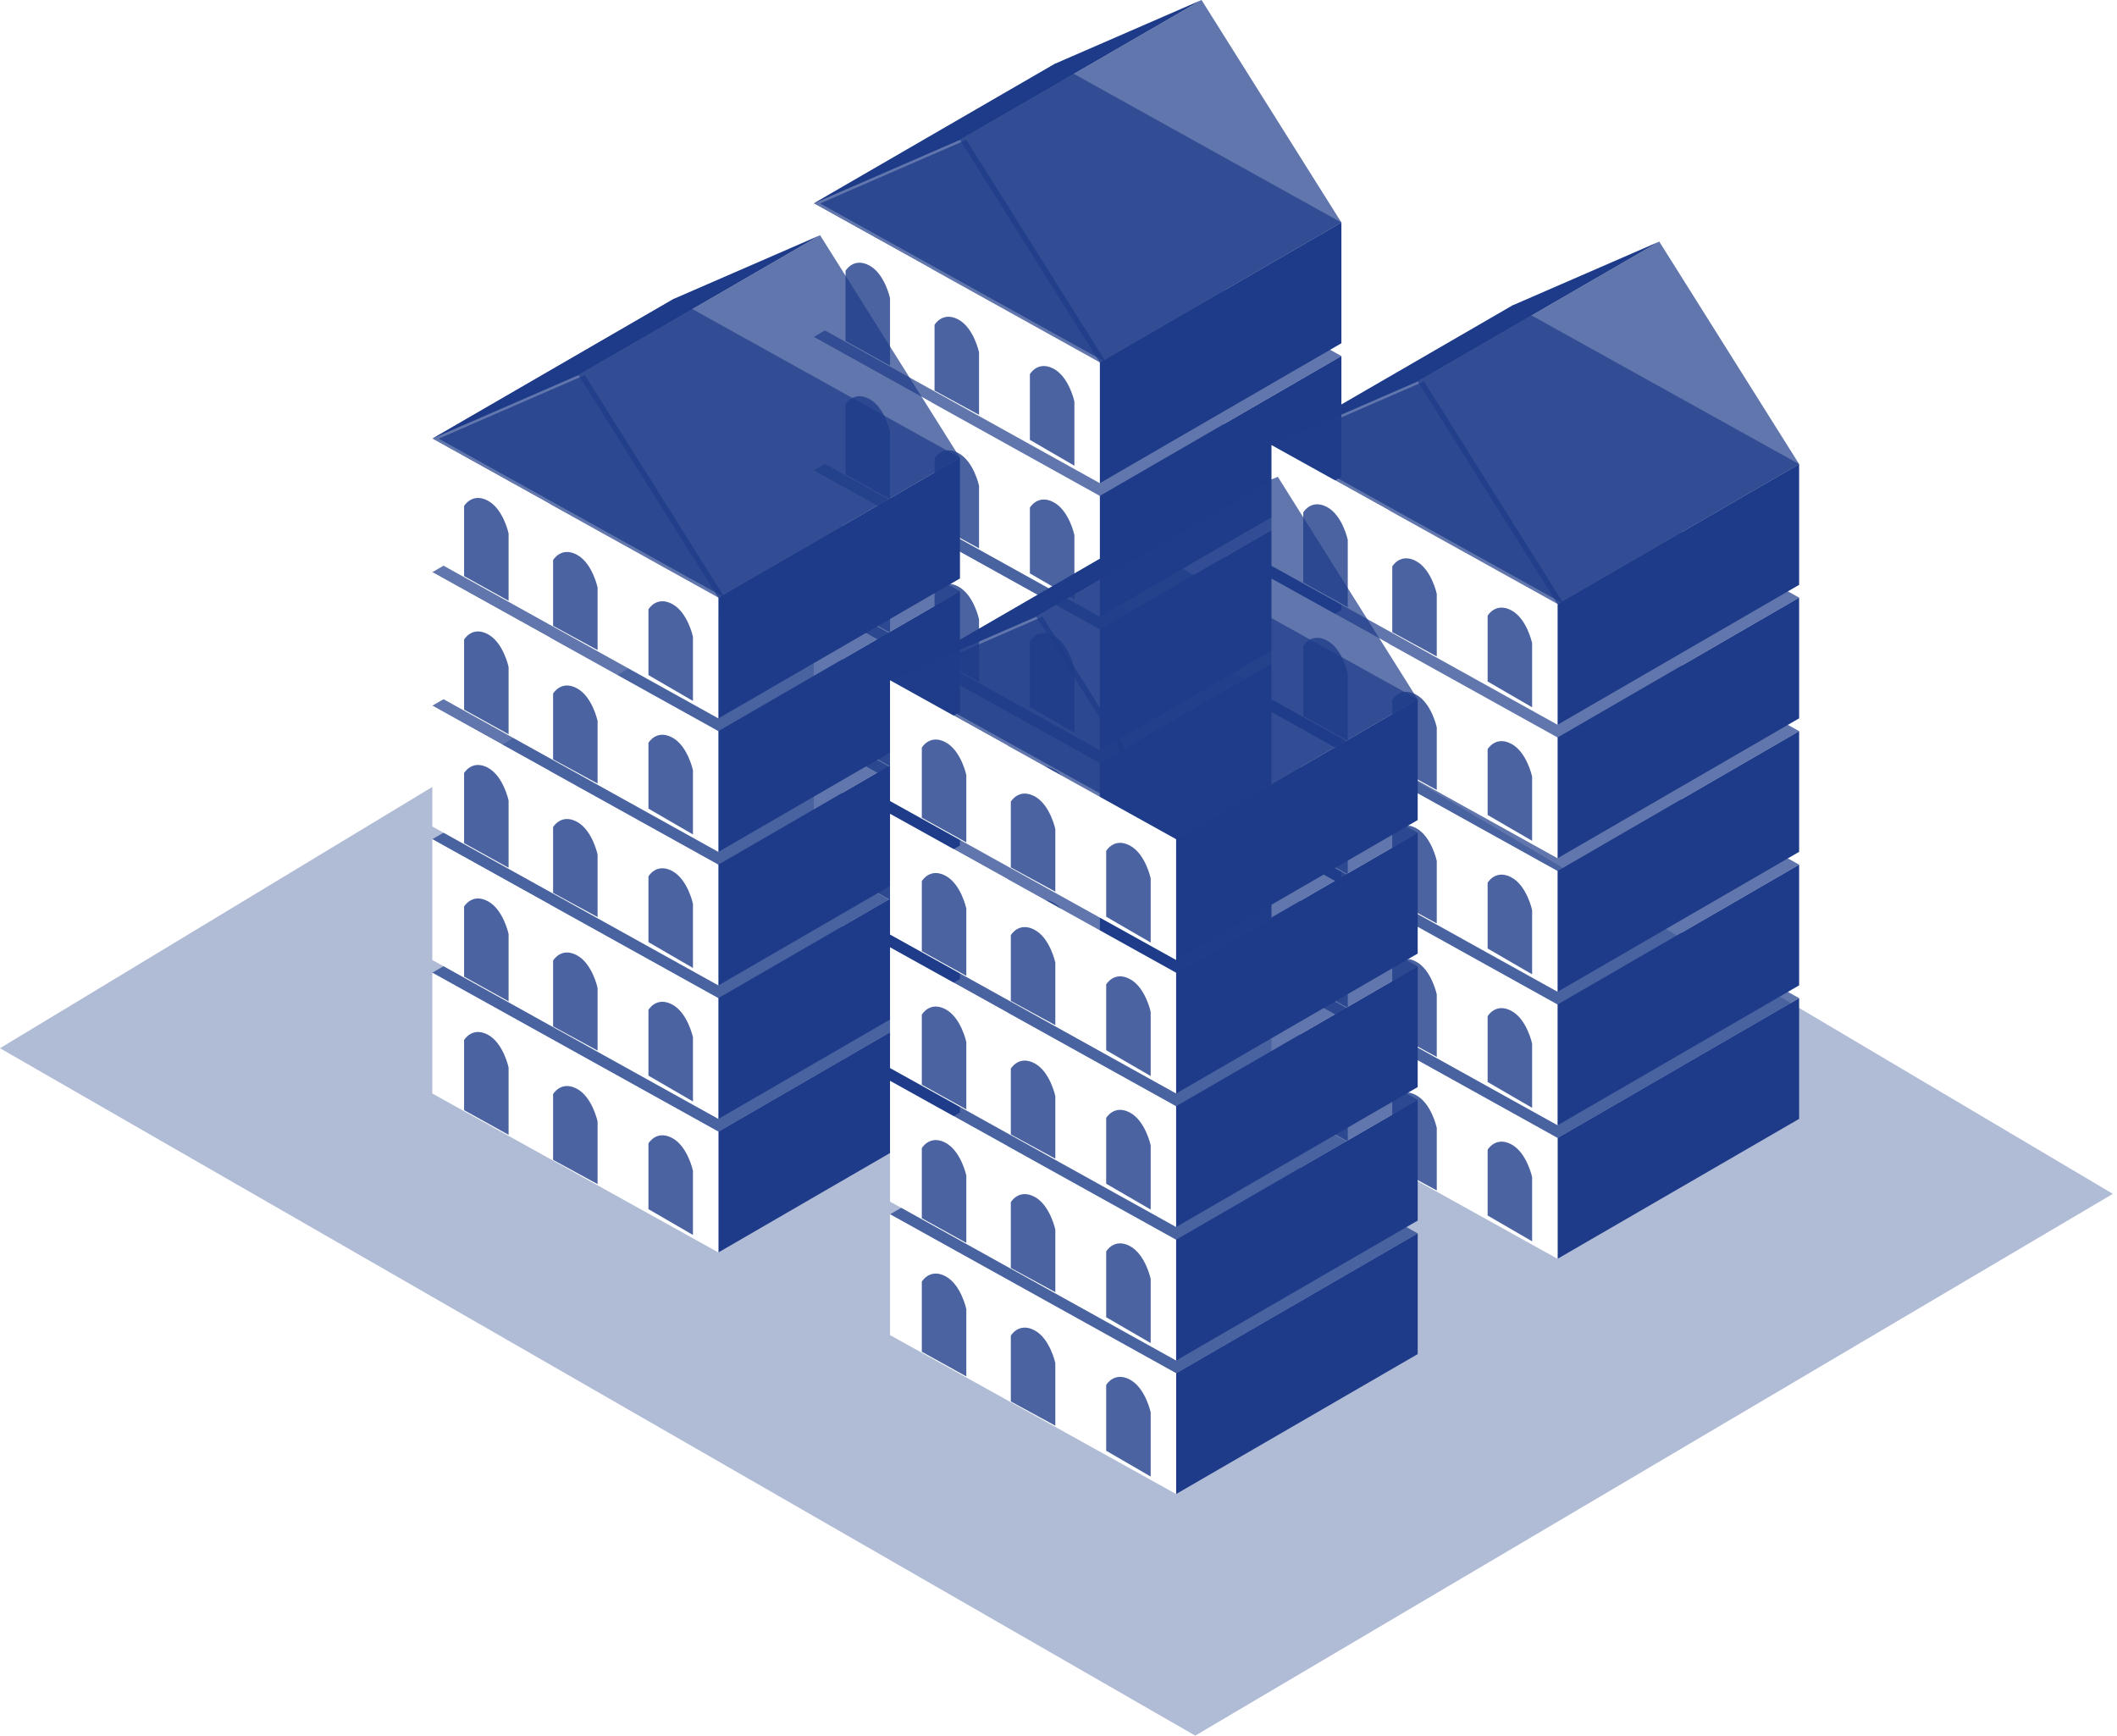 <svg width="333" height="273" viewBox="0 0 333 273" fill="none" xmlns="http://www.w3.org/2000/svg">
<path opacity="0.5" fill-rule="evenodd" clip-rule="evenodd" d="M0 164.88L145.402 77L332.348 187.783L188.011 273L0 164.88Z" fill="#1E3C89" fill-opacity="0.7"/>
<g filter="url(#filter0_b_54_1684)">
<path fill-rule="evenodd" clip-rule="evenodd" d="M192.49 45.717L211 35L166 10L128 32L146.51 42.283L128 53L146.51 63.283L128 74L146.51 84.284L128 95L146.51 105.284L128 116L173 141L211 119L192.49 108.716L211 98L192.49 87.716L211 77L192.49 66.716L211 56L192.49 45.717Z" fill="#1E3C89" fill-opacity="0.7"/>
</g>
<path fill-rule="evenodd" clip-rule="evenodd" d="M189 0L151 22L128 32L166 10L189 0ZM211 35L173 57V76L211 53.989V35ZM173 78L211 56V74.99L173 97V78ZM211 77L173 99V118L211 95.99V77ZM173 120L211 98V116.989L173 139V120ZM173 141L211 119V137.989L173 160V141Z" fill="#1E3B89"/>
<path fill-rule="evenodd" clip-rule="evenodd" d="M173 57L128 32V51L173 76V57ZM128 53L173 78V97L128 72V53ZM173 99L128 74V93L173 118V99ZM128 95L173 120V139L128 114V95ZM128 116L173 141V160L128 135V116Z" fill="white"/>
<g filter="url(#filter1_i_54_1684)">
<path fill-rule="evenodd" clip-rule="evenodd" d="M173 57L128 32L151 22L173 57ZM132 42.597C132 42.597 133.235 40.442 135.706 41.735C138.176 43.028 139 46.907 139 46.907V57.5L132 53.621V42.597ZM135.706 62.735C133.235 61.442 132 63.597 132 63.597V74.621L139 78.5V67.907C139 67.907 138.176 64.028 135.706 62.735ZM132 84.597C132 84.597 133.235 82.442 135.706 83.735C138.176 85.028 139 88.907 139 88.907V99.5L132 95.621V84.597ZM135.706 104.735C133.235 103.442 132 105.597 132 105.597V116.621L139 120.5V109.907C139 109.907 138.176 106.028 135.706 104.735ZM135.706 125.735C133.235 124.442 132 126.597 132 126.597V137.621L139 141.5V130.907C139 130.907 138.176 127.028 135.706 125.735ZM149.706 134.235C147.235 132.942 146 135.097 146 135.097V145.44L153 149.25V139.407C153 139.407 152.176 135.528 149.706 134.235ZM161 142.847C161 142.847 162.235 140.692 164.706 141.985C167.176 143.278 168 147.157 168 147.157V157.25L161 153.19V142.847ZM146 114.097C146 114.097 147.235 111.942 149.706 113.235C152.176 114.528 153 118.407 153 118.407V128.25L146 124.44V114.097ZM164.706 120.985C162.235 119.692 161 121.847 161 121.847V132.19L168 136.25V126.157C168 126.157 167.176 122.278 164.706 120.985ZM149.706 92.235C147.235 90.942 146 93.097 146 93.097V103.44L153 107.25V97.407C153 97.407 152.176 93.528 149.706 92.235ZM161 100.847C161 100.847 162.235 98.692 164.706 99.985C167.176 101.278 168 105.157 168 105.157V115.25L161 111.19V100.847ZM146 72.097C146 72.097 147.235 69.942 149.706 71.235C152.176 72.528 153 76.407 153 76.407V86.25L146 82.44V72.097ZM164.706 78.985C162.235 77.692 161 79.847 161 79.847V90.19L168 94.25V84.157C168 84.157 167.176 80.278 164.706 78.985ZM149.706 50.235C147.235 48.942 146 51.097 146 51.097V61.44L153 65.25V55.407C153 55.407 152.176 51.528 149.706 50.235ZM161 58.847C161 58.847 162.235 56.692 164.706 57.985C167.176 59.278 168 63.157 168 63.157V73.25L161 69.19V58.847Z" fill="#1E3D89" fill-opacity="0.8"/>
</g>
<g filter="url(#filter2_b_54_1684)">
<path fill-rule="evenodd" clip-rule="evenodd" d="M151 22L189 0L211 35L173 57L151 22Z" fill="#1E3C89" fill-opacity="0.7"/>
</g>
<g filter="url(#filter3_b_54_1684)">
<path fill-rule="evenodd" clip-rule="evenodd" d="M132.49 82.716L151 72L106 47L68 69L86.51 79.284L68 90L86.51 100.284L68 111L86.51 121.284L68 132L86.51 142.284L68 153L113 178L151 156L132.49 145.716L151 135L132.49 124.716L151 114L132.49 103.716L151 93L132.49 82.716Z" fill="#1E3C89" fill-opacity="0.7"/>
</g>
<path fill-rule="evenodd" clip-rule="evenodd" d="M129 37L91 59L68 69L106 47L129 37ZM151 72L113 94V113L151 90.99V72ZM113 115L151 93V111.989L113 134V115ZM151 114L113 136V155L151 132.989V114ZM113 157L151 135V153.989L113 176V157ZM113 178L151 156V174.989L113 197V178Z" fill="#1E3B89"/>
<path fill-rule="evenodd" clip-rule="evenodd" d="M113 94L68 69V88L113 113V94ZM68 90L113 115V134L68 109V90ZM113 136L68 111V130L113 155V136ZM68 132L113 157V176L68 151V132ZM68 153L113 178V197L68 172V153Z" fill="white"/>
<g filter="url(#filter4_i_54_1684)">
<path fill-rule="evenodd" clip-rule="evenodd" d="M113 94L68 69L91 59L113 94ZM72 79.597C72 79.597 73.235 77.442 75.706 78.735C78.177 80.028 79 83.907 79 83.907V94.5L72 90.621V79.597ZM75.706 99.735C73.235 98.442 72 100.597 72 100.597V111.621L79 115.5V104.907C79 104.907 78.177 101.028 75.706 99.735ZM72 121.597C72 121.597 73.235 119.442 75.706 120.735C78.177 122.028 79 125.907 79 125.907V136.5L72 132.621V121.597ZM75.706 141.735C73.235 140.442 72 142.597 72 142.597V153.621L79 157.5V146.907C79 146.907 78.177 143.028 75.706 141.735ZM75.706 162.735C73.235 161.442 72 163.597 72 163.597V174.621L79 178.5V167.907C79 167.907 78.177 164.028 75.706 162.735ZM89.706 171.235C87.235 169.942 86 172.097 86 172.097V182.44L93 186.25V176.407C93 176.407 92.177 172.528 89.706 171.235ZM101 179.847C101 179.847 102.235 177.692 104.706 178.985C107.176 180.278 108 184.157 108 184.157V194.25L101 190.19V179.847ZM86 151.097C86 151.097 87.235 148.942 89.706 150.235C92.177 151.528 93 155.407 93 155.407V165.25L86 161.44V151.097ZM104.706 157.985C102.235 156.692 101 158.847 101 158.847V169.19L108 173.25V163.157C108 163.157 107.176 159.278 104.706 157.985ZM89.706 129.235C87.235 127.942 86 130.097 86 130.097V140.44L93 144.25V134.407C93 134.407 92.177 130.528 89.706 129.235ZM101 137.847C101 137.847 102.235 135.692 104.706 136.985C107.176 138.278 108 142.157 108 142.157V152.25L101 148.19V137.847ZM86 109.097C86 109.097 87.235 106.942 89.706 108.235C92.177 109.528 93 113.407 93 113.407V123.25L86 119.44V109.097ZM104.706 115.985C102.235 114.692 101 116.847 101 116.847V127.19L108 131.25V121.157C108 121.157 107.176 117.278 104.706 115.985ZM89.706 87.235C87.235 85.942 86 88.097 86 88.097V98.44L93 102.25V92.407C93 92.407 92.177 88.528 89.706 87.235ZM101 95.847C101 95.847 102.235 93.692 104.706 94.985C107.176 96.278 108 100.157 108 100.157V110.25L101 106.19V95.847Z" fill="#1E3D89" fill-opacity="0.8"/>
</g>
<g filter="url(#filter5_b_54_1684)">
<path fill-rule="evenodd" clip-rule="evenodd" d="M91 59L129 37L151 72L113 94L91 59Z" fill="#1E3C89" fill-opacity="0.7"/>
</g>
<g filter="url(#filter6_b_54_1684)">
<path fill-rule="evenodd" clip-rule="evenodd" d="M264.49 83.716L283 73L238 48L200 70L218.51 80.284L200 91L218.51 101.284L200 112L218.51 122.284L200 133L218.51 143.284L200 154L245 179L283 157L264.49 146.716L283 136L264.49 125.716L283 115L264.49 104.716L283 94L264.49 83.716Z" fill="#1E3C89" fill-opacity="0.7"/>
</g>
<path fill-rule="evenodd" clip-rule="evenodd" d="M261 38L223 60L200 70L238 48L261 38ZM283 73L245 95V114L283 91.99V73ZM245 116L283 94V112.989L245 135V116ZM283 115L245 137V156L283 133.989V115ZM245 158L283 136V154.989L245 177V158ZM245 179L283 157V175.989L245 198V179Z" fill="#1E3B89"/>
<path fill-rule="evenodd" clip-rule="evenodd" d="M245 95L200 70V89L245 114V95ZM200 91L245 116V135L200 110V91ZM245 137L200 112V131L245 156V137ZM200 133L245 158V177L200 152V133ZM200 154L245 179V198L200 173V154Z" fill="white"/>
<g filter="url(#filter7_i_54_1684)">
<path fill-rule="evenodd" clip-rule="evenodd" d="M245 95L200 70L223 60L245 95ZM204 80.597C204 80.597 205.235 78.442 207.706 79.735C210.176 81.028 211 84.907 211 84.907V95.5L204 91.621V80.597ZM207.706 100.735C205.235 99.442 204 101.597 204 101.597V112.621L211 116.5V105.907C211 105.907 210.176 102.028 207.706 100.735ZM204 122.597C204 122.597 205.235 120.442 207.706 121.735C210.176 123.028 211 126.907 211 126.907V137.5L204 133.621V122.597ZM207.706 142.735C205.235 141.442 204 143.597 204 143.597V154.621L211 158.5V147.907C211 147.907 210.176 144.028 207.706 142.735ZM207.706 163.735C205.235 162.442 204 164.597 204 164.597V175.621L211 179.5V168.907C211 168.907 210.176 165.028 207.706 163.735ZM221.706 172.235C219.235 170.942 218 173.097 218 173.097V183.44L225 187.25V177.407C225 177.407 224.176 173.528 221.706 172.235ZM233 180.847C233 180.847 234.235 178.692 236.706 179.985C239.176 181.278 240 185.157 240 185.157V195.25L233 191.19V180.847ZM218 152.097C218 152.097 219.235 149.942 221.706 151.235C224.176 152.528 225 156.407 225 156.407V166.25L218 162.44V152.097ZM236.706 158.985C234.235 157.692 233 159.847 233 159.847V170.19L240 174.25V164.157C240 164.157 239.176 160.278 236.706 158.985ZM221.706 130.235C219.235 128.942 218 131.097 218 131.097V141.44L225 145.25V135.407C225 135.407 224.176 131.528 221.706 130.235ZM233 138.847C233 138.847 234.235 136.692 236.706 137.985C239.176 139.278 240 143.157 240 143.157V153.25L233 149.19V138.847ZM218 110.097C218 110.097 219.235 107.942 221.706 109.235C224.176 110.528 225 114.407 225 114.407V124.25L218 120.44V110.097ZM236.706 116.985C234.235 115.692 233 117.847 233 117.847V128.19L240 132.25V122.157C240 122.157 239.176 118.278 236.706 116.985ZM221.706 88.235C219.235 86.942 218 89.097 218 89.097V99.44L225 103.25V93.407C225 93.407 224.176 89.528 221.706 88.235ZM233 96.847C233 96.847 234.235 94.692 236.706 95.985C239.176 97.278 240 101.157 240 101.157V111.25L233 107.19V96.847Z" fill="#1E3D89" fill-opacity="0.8"/>
</g>
<g filter="url(#filter8_b_54_1684)">
<path fill-rule="evenodd" clip-rule="evenodd" d="M223 60L261 38L283 73L245 95L223 60Z" fill="#1E3C89" fill-opacity="0.7"/>
</g>
<g filter="url(#filter9_b_54_1684)">
<path fill-rule="evenodd" clip-rule="evenodd" d="M204.49 120.716L223 110L178 85L140 107L158.51 117.284L140 128L158.51 138.284L140 149L158.51 159.284L140 170L158.51 180.284L140 191L185 216L223 194L204.49 183.716L223 173L204.49 162.716L223 152L204.49 141.716L223 131L204.49 120.716Z" fill="#1E3C89" fill-opacity="0.7"/>
</g>
<path fill-rule="evenodd" clip-rule="evenodd" d="M201 75L163 97L140 107L178 85L201 75ZM223 110L185 132V151L223 128.989V110ZM185 153L223 131V149.989L185 172V153ZM223 152L185 174V193L223 170.989V152ZM185 195L223 173V191.989L185 214V195ZM185 216L223 194V212.989L185 235V216Z" fill="#1E3B89"/>
<path fill-rule="evenodd" clip-rule="evenodd" d="M185 132L140 107V126L185 151V132ZM140 128L185 153V172L140 147V128ZM185 174L140 149V168L185 193V174ZM140 170L185 195V214L140 189V170ZM140 191L185 216V235L140 210V191Z" fill="white"/>
<g filter="url(#filter10_i_54_1684)">
<path fill-rule="evenodd" clip-rule="evenodd" d="M185 132L140 107L163 97L185 132ZM144 117.597C144 117.597 145.235 115.442 147.706 116.735C150.176 118.028 151 121.907 151 121.907V132.5L144 128.621V117.597ZM147.706 137.735C145.235 136.442 144 138.597 144 138.597V149.621L151 153.5V142.907C151 142.907 150.176 139.028 147.706 137.735ZM144 159.597C144 159.597 145.235 157.442 147.706 158.735C150.176 160.028 151 163.907 151 163.907V174.5L144 170.621V159.597ZM147.706 179.735C145.235 178.442 144 180.597 144 180.597V191.621L151 195.5V184.907C151 184.907 150.176 181.028 147.706 179.735ZM147.706 200.735C145.235 199.442 144 201.597 144 201.597V212.621L151 216.5V205.907C151 205.907 150.176 202.028 147.706 200.735ZM161.706 209.235C159.235 207.942 158 210.097 158 210.097V220.44L165 224.25V214.407C165 214.407 164.176 210.528 161.706 209.235ZM173 217.847C173 217.847 174.235 215.692 176.706 216.985C179.176 218.278 180 222.157 180 222.157V232.25L173 228.19V217.847ZM158 189.097C158 189.097 159.235 186.942 161.706 188.235C164.176 189.528 165 193.407 165 193.407V203.25L158 199.44V189.097ZM176.706 195.985C174.235 194.692 173 196.847 173 196.847V207.19L180 211.25V201.157C180 201.157 179.176 197.278 176.706 195.985ZM161.706 167.235C159.235 165.942 158 168.097 158 168.097V178.44L165 182.25V172.407C165 172.407 164.176 168.528 161.706 167.235ZM173 175.847C173 175.847 174.235 173.692 176.706 174.985C179.176 176.278 180 180.157 180 180.157V190.25L173 186.19V175.847ZM158 147.097C158 147.097 159.235 144.942 161.706 146.235C164.176 147.528 165 151.407 165 151.407V161.25L158 157.44V147.097ZM176.706 153.985C174.235 152.692 173 154.847 173 154.847V165.19L180 169.25V159.157C180 159.157 179.176 155.278 176.706 153.985ZM161.706 125.235C159.235 123.942 158 126.097 158 126.097V136.44L165 140.25V130.407C165 130.407 164.176 126.528 161.706 125.235ZM173 133.847C173 133.847 174.235 131.692 176.706 132.985C179.176 134.278 180 138.157 180 138.157V148.25L173 144.19V133.847Z" fill="#1E3D89" fill-opacity="0.8"/>
</g>
<g filter="url(#filter11_b_54_1684)">
<path fill-rule="evenodd" clip-rule="evenodd" d="M163 97L201 75L223 110L185 132L163 97Z" fill="#1E3C89" fill-opacity="0.7"/>
</g>
<defs>
<filter id="filter0_b_54_1684" x="-7.914" y="-125.914" width="354.828" height="402.828" filterUnits="userSpaceOnUse" color-interpolation-filters="sRGB">
<feFlood flood-opacity="0" result="BackgroundImageFix"/>
<feGaussianBlur in="BackgroundImageFix" stdDeviation="67.957"/>
<feComposite in2="SourceAlpha" operator="in" result="effect1_backgroundBlur_54_1684"/>
<feBlend mode="normal" in="SourceGraphic" in2="effect1_backgroundBlur_54_1684" result="shape"/>
</filter>
<filter id="filter1_i_54_1684" x="128" y="22" width="45" height="135.25" filterUnits="userSpaceOnUse" color-interpolation-filters="sRGB">
<feFlood flood-opacity="0" result="BackgroundImageFix"/>
<feBlend mode="normal" in="SourceGraphic" in2="BackgroundImageFix" result="shape"/>
<feColorMatrix in="SourceAlpha" type="matrix" values="0 0 0 0 0 0 0 0 0 0 0 0 0 0 0 0 0 0 127 0" result="hardAlpha"/>
<feOffset dx="1"/>
<feComposite in2="hardAlpha" operator="arithmetic" k2="-1" k3="1"/>
<feColorMatrix type="matrix" values="0 0 0 0 0.322 0 0 0 0 0.349 0 0 0 0 0.553 0 0 0 1 0"/>
<feBlend mode="normal" in2="shape" result="effect1_innerShadow_54_1684"/>
</filter>
<filter id="filter2_b_54_1684" x="15.086" y="-135.914" width="331.828" height="328.828" filterUnits="userSpaceOnUse" color-interpolation-filters="sRGB">
<feFlood flood-opacity="0" result="BackgroundImageFix"/>
<feGaussianBlur in="BackgroundImageFix" stdDeviation="67.957"/>
<feComposite in2="SourceAlpha" operator="in" result="effect1_backgroundBlur_54_1684"/>
<feBlend mode="normal" in="SourceGraphic" in2="effect1_backgroundBlur_54_1684" result="shape"/>
</filter>
<filter id="filter3_b_54_1684" x="-67.914" y="-88.914" width="354.828" height="402.828" filterUnits="userSpaceOnUse" color-interpolation-filters="sRGB">
<feFlood flood-opacity="0" result="BackgroundImageFix"/>
<feGaussianBlur in="BackgroundImageFix" stdDeviation="67.957"/>
<feComposite in2="SourceAlpha" operator="in" result="effect1_backgroundBlur_54_1684"/>
<feBlend mode="normal" in="SourceGraphic" in2="effect1_backgroundBlur_54_1684" result="shape"/>
</filter>
<filter id="filter4_i_54_1684" x="68" y="59" width="45" height="135.25" filterUnits="userSpaceOnUse" color-interpolation-filters="sRGB">
<feFlood flood-opacity="0" result="BackgroundImageFix"/>
<feBlend mode="normal" in="SourceGraphic" in2="BackgroundImageFix" result="shape"/>
<feColorMatrix in="SourceAlpha" type="matrix" values="0 0 0 0 0 0 0 0 0 0 0 0 0 0 0 0 0 0 127 0" result="hardAlpha"/>
<feOffset dx="1"/>
<feComposite in2="hardAlpha" operator="arithmetic" k2="-1" k3="1"/>
<feColorMatrix type="matrix" values="0 0 0 0 0.322 0 0 0 0 0.349 0 0 0 0 0.553 0 0 0 1 0"/>
<feBlend mode="normal" in2="shape" result="effect1_innerShadow_54_1684"/>
</filter>
<filter id="filter5_b_54_1684" x="-44.914" y="-98.914" width="331.828" height="328.828" filterUnits="userSpaceOnUse" color-interpolation-filters="sRGB">
<feFlood flood-opacity="0" result="BackgroundImageFix"/>
<feGaussianBlur in="BackgroundImageFix" stdDeviation="67.957"/>
<feComposite in2="SourceAlpha" operator="in" result="effect1_backgroundBlur_54_1684"/>
<feBlend mode="normal" in="SourceGraphic" in2="effect1_backgroundBlur_54_1684" result="shape"/>
</filter>
<filter id="filter6_b_54_1684" x="64.086" y="-87.914" width="354.828" height="402.828" filterUnits="userSpaceOnUse" color-interpolation-filters="sRGB">
<feFlood flood-opacity="0" result="BackgroundImageFix"/>
<feGaussianBlur in="BackgroundImageFix" stdDeviation="67.957"/>
<feComposite in2="SourceAlpha" operator="in" result="effect1_backgroundBlur_54_1684"/>
<feBlend mode="normal" in="SourceGraphic" in2="effect1_backgroundBlur_54_1684" result="shape"/>
</filter>
<filter id="filter7_i_54_1684" x="200" y="60" width="45" height="135.25" filterUnits="userSpaceOnUse" color-interpolation-filters="sRGB">
<feFlood flood-opacity="0" result="BackgroundImageFix"/>
<feBlend mode="normal" in="SourceGraphic" in2="BackgroundImageFix" result="shape"/>
<feColorMatrix in="SourceAlpha" type="matrix" values="0 0 0 0 0 0 0 0 0 0 0 0 0 0 0 0 0 0 127 0" result="hardAlpha"/>
<feOffset dx="1"/>
<feComposite in2="hardAlpha" operator="arithmetic" k2="-1" k3="1"/>
<feColorMatrix type="matrix" values="0 0 0 0 0.322 0 0 0 0 0.349 0 0 0 0 0.553 0 0 0 1 0"/>
<feBlend mode="normal" in2="shape" result="effect1_innerShadow_54_1684"/>
</filter>
<filter id="filter8_b_54_1684" x="87.086" y="-97.914" width="331.828" height="328.828" filterUnits="userSpaceOnUse" color-interpolation-filters="sRGB">
<feFlood flood-opacity="0" result="BackgroundImageFix"/>
<feGaussianBlur in="BackgroundImageFix" stdDeviation="67.957"/>
<feComposite in2="SourceAlpha" operator="in" result="effect1_backgroundBlur_54_1684"/>
<feBlend mode="normal" in="SourceGraphic" in2="effect1_backgroundBlur_54_1684" result="shape"/>
</filter>
<filter id="filter9_b_54_1684" x="4.086" y="-50.914" width="354.828" height="402.828" filterUnits="userSpaceOnUse" color-interpolation-filters="sRGB">
<feFlood flood-opacity="0" result="BackgroundImageFix"/>
<feGaussianBlur in="BackgroundImageFix" stdDeviation="67.957"/>
<feComposite in2="SourceAlpha" operator="in" result="effect1_backgroundBlur_54_1684"/>
<feBlend mode="normal" in="SourceGraphic" in2="effect1_backgroundBlur_54_1684" result="shape"/>
</filter>
<filter id="filter10_i_54_1684" x="140" y="97" width="45" height="135.25" filterUnits="userSpaceOnUse" color-interpolation-filters="sRGB">
<feFlood flood-opacity="0" result="BackgroundImageFix"/>
<feBlend mode="normal" in="SourceGraphic" in2="BackgroundImageFix" result="shape"/>
<feColorMatrix in="SourceAlpha" type="matrix" values="0 0 0 0 0 0 0 0 0 0 0 0 0 0 0 0 0 0 127 0" result="hardAlpha"/>
<feOffset dx="1"/>
<feComposite in2="hardAlpha" operator="arithmetic" k2="-1" k3="1"/>
<feColorMatrix type="matrix" values="0 0 0 0 0.322 0 0 0 0 0.349 0 0 0 0 0.553 0 0 0 1 0"/>
<feBlend mode="normal" in2="shape" result="effect1_innerShadow_54_1684"/>
</filter>
<filter id="filter11_b_54_1684" x="27.086" y="-60.914" width="331.828" height="328.828" filterUnits="userSpaceOnUse" color-interpolation-filters="sRGB">
<feFlood flood-opacity="0" result="BackgroundImageFix"/>
<feGaussianBlur in="BackgroundImageFix" stdDeviation="67.957"/>
<feComposite in2="SourceAlpha" operator="in" result="effect1_backgroundBlur_54_1684"/>
<feBlend mode="normal" in="SourceGraphic" in2="effect1_backgroundBlur_54_1684" result="shape"/>
</filter>
</defs>
</svg>
